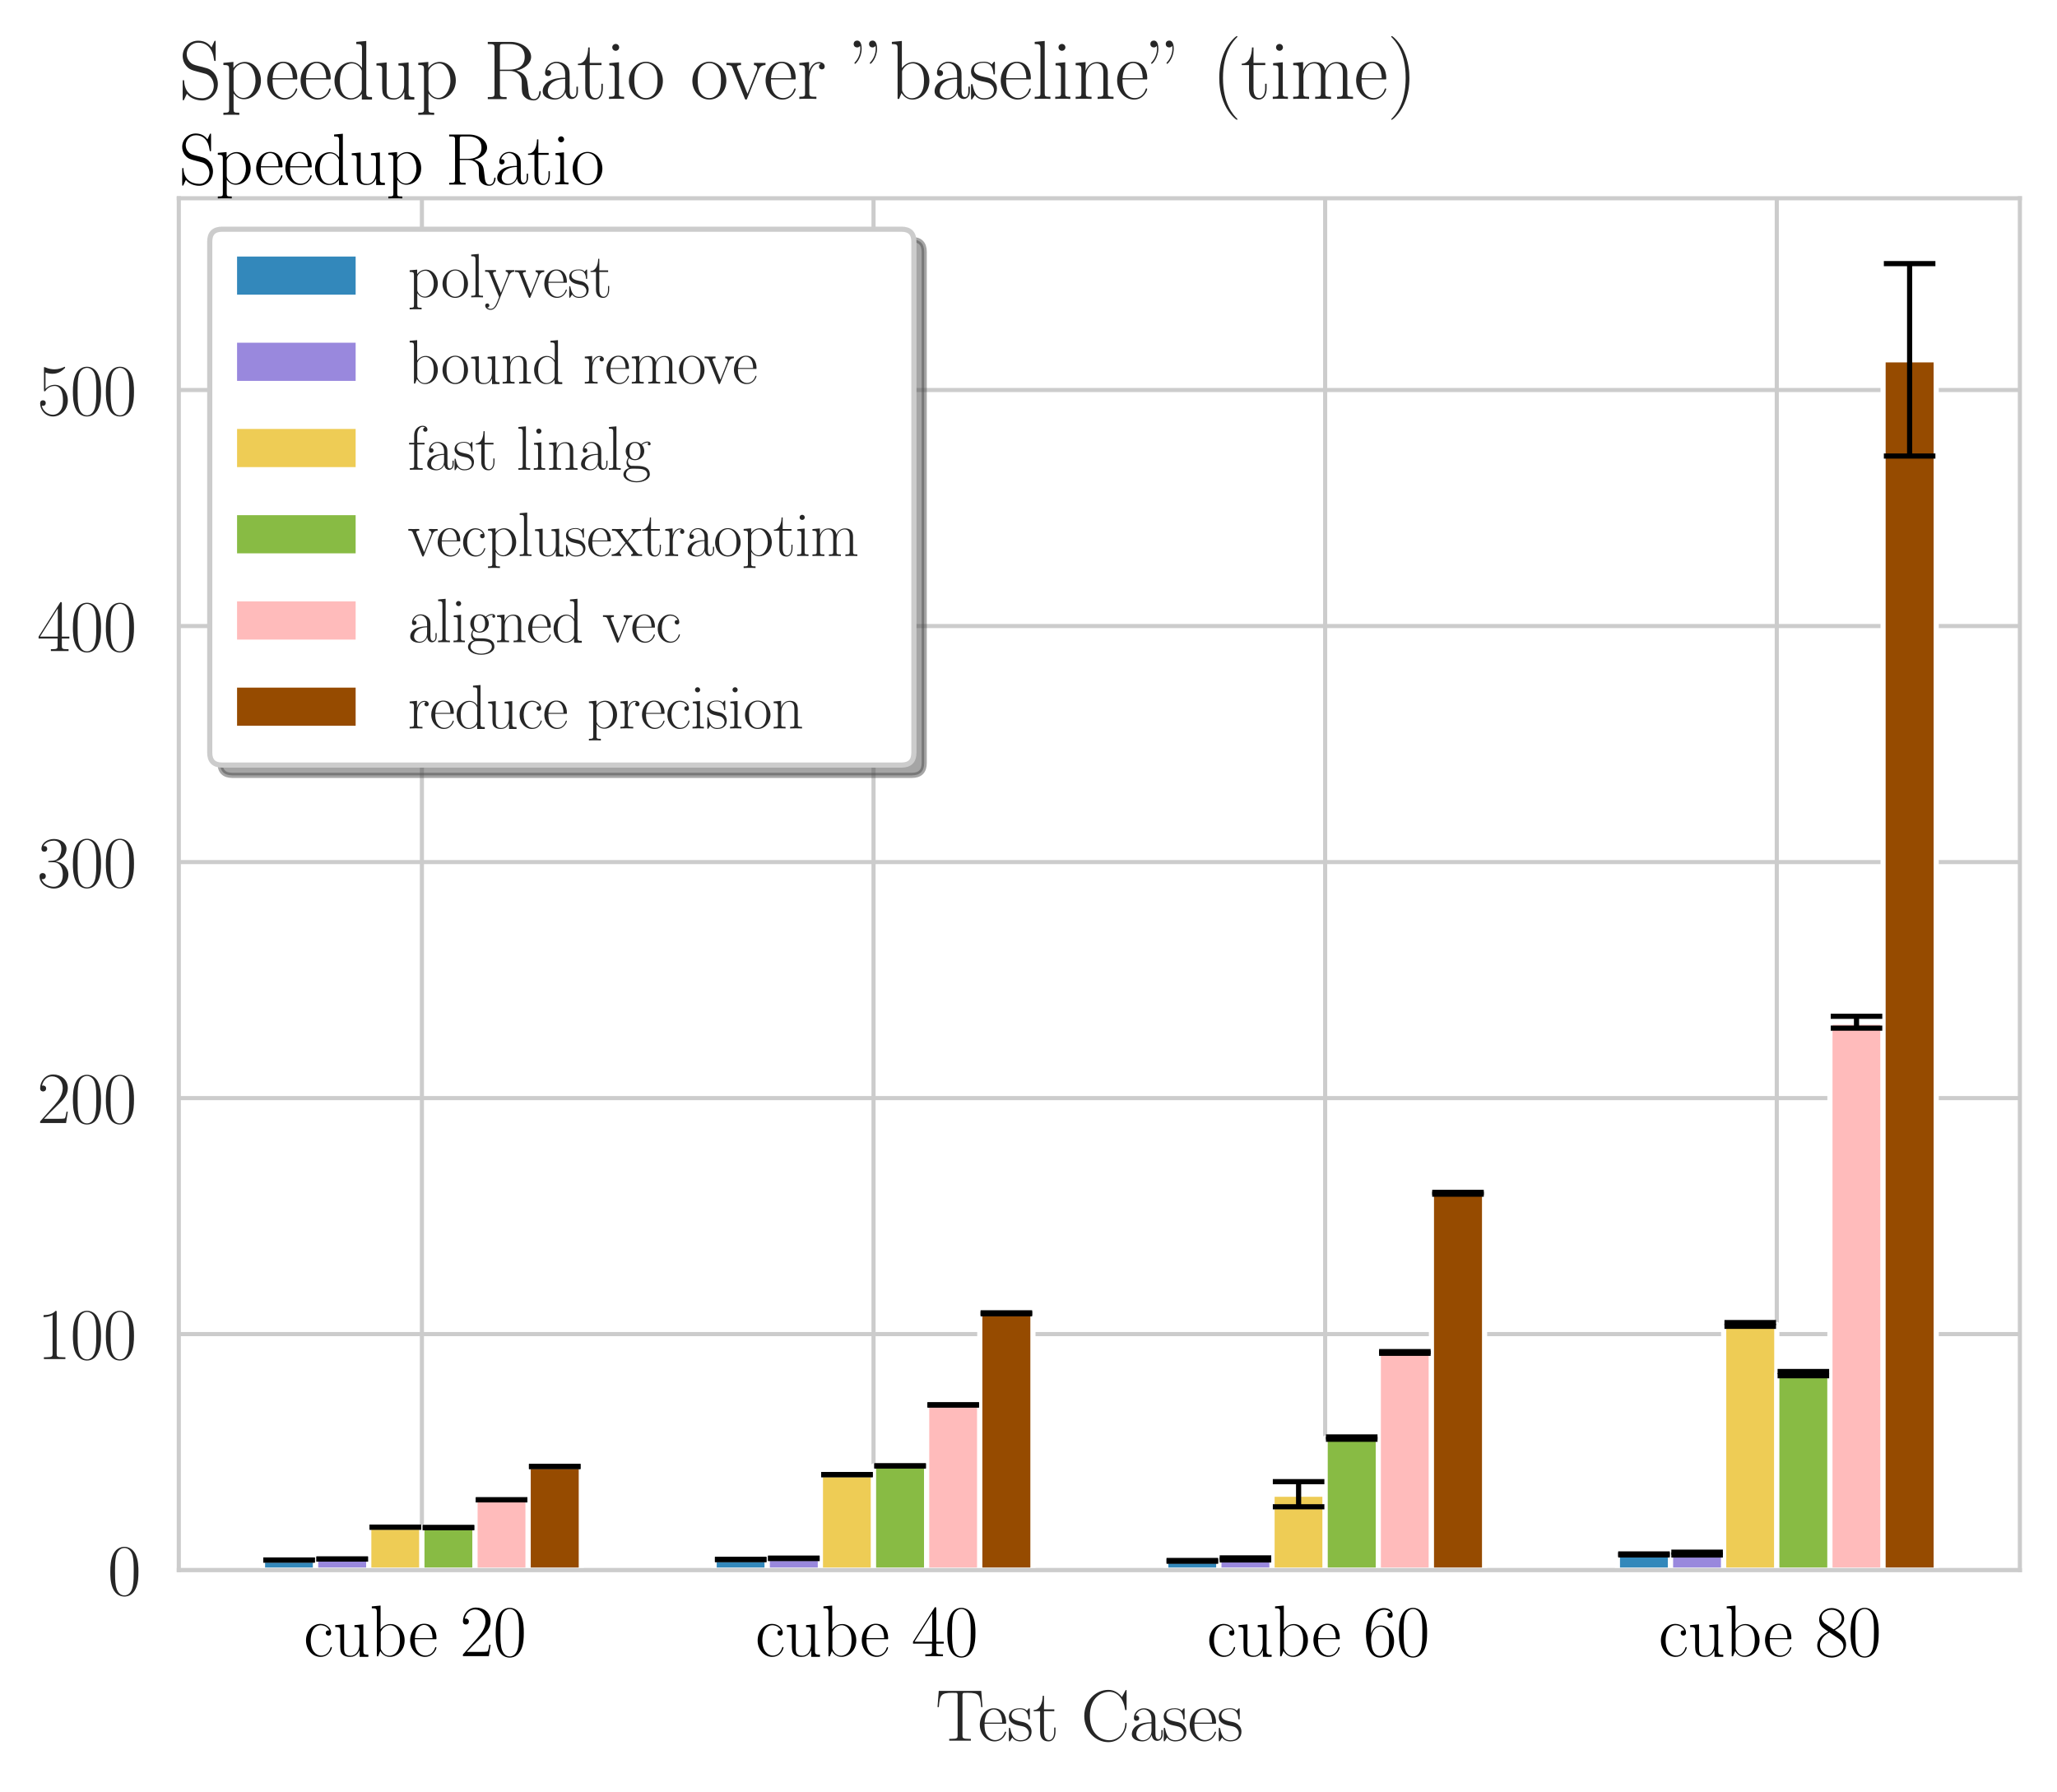 <?xml version="1.0" encoding="utf-8" standalone="no"?>
<!DOCTYPE svg PUBLIC "-//W3C//DTD SVG 1.1//EN"
  "http://www.w3.org/Graphics/SVG/1.1/DTD/svg11.dtd">
<svg xmlns:xlink="http://www.w3.org/1999/xlink" width="399.005pt" height="347.569pt" viewBox="0 0 399.005 347.569" xmlns="http://www.w3.org/2000/svg" version="1.1">
 <defs>
  <style type="text/css">*{stroke-linejoin: round; stroke-linecap: butt}</style>
 </defs>
 <g id="figure_1">
  <g id="patch_1">
   <path d="M 0 347.569 
L 399.005 347.569 
L 399.005 0 
L 0 0 
z
" style="fill: #ffffff"/>
  </g>
  <g id="axes_1">
   <g id="patch_2">
    <path d="M 34.685 304.573 
L 391.805 304.573 
L 391.805 38.461 
L 34.685 38.461 
z
" style="fill: #ffffff"/>
   </g>
   <g id="matplotlib.axis_1">
    <g id="xtick_1">
     <g id="line2d_1">
      <path d="M 81.838 304.573 
L 81.838 38.461 
" clip-path="url(#p379b8b4642)" style="fill: none; stroke: #cccccc; stroke-width: 0.8; stroke-linecap: round"/>
     </g>
     <g id="text_1">
      <!-- $\mathrm{cube\ 20}$ -->
      <g transform="translate(58.886 321.259)scale(0.14 -0.14)">
       <defs>
        <path id="CMR17-63" d="M 2234 2240 
C 2112 2240 1933 2240 1933 2017 
C 1933 1838 2080 1787 2163 1787 
C 2208 1787 2394 1807 2394 2024 
C 2394 2467 1958 2803 1466 2803 
C 787 2803 211 2178 211 1363 
C 211 516 813 -64 1466 -64 
C 2259 -64 2458 677 2458 748 
C 2458 774 2451 793 2406 793 
C 2362 793 2355 787 2330 703 
C 2163 180 1798 51 1523 51 
C 1114 51 621 427 621 1369 
C 621 2338 1094 2688 1472 2688 
C 1722 2688 2093 2573 2234 2240 
z
" transform="scale(0.016)"/>
        <path id="CMR17-75" d="M 1882 2693 
L 1882 2528 
C 2259 2528 2317 2489 2317 2186 
L 2317 1032 
C 2317 500 2029 38 1555 38 
C 1030 38 986 348 986 678 
L 986 2763 
L 211 2693 
L 211 2528 
C 467 2528 640 2528 646 2274 
L 646 1058 
C 646 633 646 361 813 183 
C 896 101 1056 -64 1517 -64 
C 2061 -64 2272 377 2323 506 
L 2330 506 
L 2330 -63 
L 3091 -63 
L 3091 128 
C 2714 128 2656 166 2656 473 
L 2656 2763 
L 1882 2693 
z
" transform="scale(0.016)"/>
        <path id="CMR17-62" d="M 960 4396 
L 198 4326 
L 198 4160 
C 576 4160 634 4122 634 3817 
L 634 -13 
L 749 -13 
L 934 441 
C 1120 141 1395 -64 1766 -64 
C 2406 -64 3053 500 3053 1370 
C 3053 2188 2477 2790 1830 2790 
C 1434 2790 1152 2579 960 2330 
L 960 4396 
z
M 973 2004 
C 973 2118 973 2138 1062 2272 
C 1312 2657 1670 2688 1792 2688 
C 1984 2688 2643 2585 2643 1376 
C 2643 108 1888 38 1734 38 
C 1536 38 1248 114 1043 486 
C 973 608 973 621 973 735 
L 973 2004 
z
" transform="scale(0.016)"/>
        <path id="CMR17-65" d="M 2438 1472 
C 2464 1498 2464 1511 2464 1576 
C 2464 2238 2118 2816 1389 2816 
C 710 2816 173 2169 173 1383 
C 173 551 781 -64 1459 -64 
C 2176 -64 2458 607 2458 740 
C 2458 784 2419 784 2406 784 
C 2362 784 2355 771 2330 696 
C 2189 265 1837 51 1504 51 
C 1229 51 954 203 781 480 
C 582 803 582 1176 582 1472 
L 2438 1472 
z
M 589 1568 
C 634 2505 1126 2714 1382 2714 
C 1818 2714 2112 2297 2118 1568 
L 589 1568 
z
" transform="scale(0.016)"/>
        <path id="CMR17-32" d="M 2669 989 
L 2554 989 
C 2490 536 2438 459 2413 420 
C 2381 369 1920 369 1830 369 
L 602 369 
C 832 619 1280 1072 1824 1597 
C 2214 1967 2669 2402 2669 3035 
C 2669 3790 2067 4224 1395 4224 
C 691 4224 262 3604 262 3030 
C 262 2780 448 2748 525 2748 
C 589 2748 781 2787 781 3010 
C 781 3207 614 3264 525 3264 
C 486 3264 448 3258 422 3245 
C 544 3790 915 4058 1306 4058 
C 1862 4058 2227 3617 2227 3035 
C 2227 2479 1901 2000 1536 1584 
L 262 146 
L 262 0 
L 2515 0 
L 2669 989 
z
" transform="scale(0.016)"/>
        <path id="CMR17-30" d="M 2688 2025 
C 2688 2416 2682 3080 2413 3591 
C 2176 4039 1798 4198 1466 4198 
C 1158 4198 768 4058 525 3597 
C 269 3118 243 2524 243 2025 
C 243 1661 250 1106 448 619 
C 723 -39 1216 -128 1466 -128 
C 1760 -128 2208 -7 2470 600 
C 2662 1042 2688 1559 2688 2025 
z
M 1466 -26 
C 1056 -26 813 325 723 812 
C 653 1188 653 1738 653 2096 
C 653 2588 653 2997 736 3387 
C 858 3929 1216 4096 1466 4096 
C 1728 4096 2067 3923 2189 3400 
C 2272 3036 2278 2607 2278 2096 
C 2278 1680 2278 1169 2202 792 
C 2067 95 1690 -26 1466 -26 
z
" transform="scale(0.016)"/>
       </defs>
       <use xlink:href="#CMR17-63" transform="scale(0.996)"/>
       <use xlink:href="#CMR17-75" transform="translate(40.486 0)scale(0.996)"/>
       <use xlink:href="#CMR17-62" transform="translate(91.381 0)scale(0.996)"/>
       <use xlink:href="#CMR17-65" transform="translate(144.879 0)scale(0.996)"/>
       <use xlink:href="#CMR17-32" transform="translate(216.594 0)scale(0.996)"/>
       <use xlink:href="#CMR17-30" transform="translate(262.284 0)scale(0.996)"/>
      </g>
     </g>
    </g>
    <g id="xtick_2">
     <g id="line2d_2">
      <path d="M 169.443 304.573 
L 169.443 38.461 
" clip-path="url(#p379b8b4642)" style="fill: none; stroke: #cccccc; stroke-width: 0.8; stroke-linecap: round"/>
     </g>
     <g id="text_2">
      <!-- $\mathrm{cube\ 40}$ -->
      <g transform="translate(146.492 321.259)scale(0.14 -0.14)">
       <defs>
        <path id="CMR17-34" d="M 2150 4122 
C 2150 4256 2144 4256 2029 4256 
L 128 1254 
L 128 1088 
L 1779 1088 
L 1779 457 
C 1779 224 1766 160 1318 160 
L 1197 160 
L 1197 0 
C 1402 0 1747 0 1965 0 
C 2182 0 2528 0 2733 0 
L 2733 160 
L 2611 160 
C 2163 160 2150 224 2150 457 
L 2150 1088 
L 2803 1088 
L 2803 1254 
L 2150 1254 
L 2150 4122 
z
M 1798 3703 
L 1798 1254 
L 256 1254 
L 1798 3703 
z
" transform="scale(0.016)"/>
       </defs>
       <use xlink:href="#CMR17-63" transform="scale(0.996)"/>
       <use xlink:href="#CMR17-75" transform="translate(40.486 0)scale(0.996)"/>
       <use xlink:href="#CMR17-62" transform="translate(91.381 0)scale(0.996)"/>
       <use xlink:href="#CMR17-65" transform="translate(144.879 0)scale(0.996)"/>
       <use xlink:href="#CMR17-34" transform="translate(216.594 0)scale(0.996)"/>
       <use xlink:href="#CMR17-30" transform="translate(262.284 0)scale(0.996)"/>
      </g>
     </g>
    </g>
    <g id="xtick_3">
     <g id="line2d_3">
      <path d="M 257.048 304.573 
L 257.048 38.461 
" clip-path="url(#p379b8b4642)" style="fill: none; stroke: #cccccc; stroke-width: 0.8; stroke-linecap: round"/>
     </g>
     <g id="text_3">
      <!-- $\mathrm{cube\ 60}$ -->
      <g transform="translate(234.097 321.259)scale(0.14 -0.14)">
       <defs>
        <path id="CMR17-36" d="M 678 2176 
C 678 3690 1395 4032 1811 4032 
C 1946 4032 2272 4009 2400 3776 
C 2298 3776 2106 3776 2106 3553 
C 2106 3381 2246 3323 2336 3323 
C 2394 3323 2566 3348 2566 3560 
C 2566 3954 2246 4179 1805 4179 
C 1043 4179 243 3390 243 1984 
C 243 253 966 -128 1478 -128 
C 2099 -128 2688 427 2688 1283 
C 2688 2081 2170 2662 1517 2662 
C 1126 2662 838 2407 678 1960 
L 678 2176 
z
M 1478 25 
C 691 25 691 1200 691 1436 
C 691 1896 909 2560 1504 2560 
C 1613 2560 1926 2560 2138 2120 
C 2253 1870 2253 1609 2253 1289 
C 2253 944 2253 690 2118 434 
C 1978 171 1773 25 1478 25 
z
" transform="scale(0.016)"/>
       </defs>
       <use xlink:href="#CMR17-63" transform="scale(0.996)"/>
       <use xlink:href="#CMR17-75" transform="translate(40.486 0)scale(0.996)"/>
       <use xlink:href="#CMR17-62" transform="translate(91.381 0)scale(0.996)"/>
       <use xlink:href="#CMR17-65" transform="translate(144.879 0)scale(0.996)"/>
       <use xlink:href="#CMR17-36" transform="translate(216.594 0)scale(0.996)"/>
       <use xlink:href="#CMR17-30" transform="translate(262.284 0)scale(0.996)"/>
      </g>
     </g>
    </g>
    <g id="xtick_4">
     <g id="line2d_4">
      <path d="M 344.653 304.573 
L 344.653 38.461 
" clip-path="url(#p379b8b4642)" style="fill: none; stroke: #cccccc; stroke-width: 0.8; stroke-linecap: round"/>
     </g>
     <g id="text_4">
      <!-- $\mathrm{cube\ 80}$ -->
      <g transform="translate(321.702 321.259)scale(0.14 -0.14)">
       <defs>
        <path id="CMR17-38" d="M 1741 2264 
C 2144 2467 2554 2773 2554 3263 
C 2554 3841 1990 4179 1472 4179 
C 890 4179 378 3759 378 3180 
C 378 3021 416 2747 666 2505 
C 730 2442 998 2251 1171 2130 
C 883 1983 211 1634 211 934 
C 211 279 838 -128 1459 -128 
C 2144 -128 2720 362 2720 1010 
C 2720 1590 2330 1857 2074 2029 
L 1741 2264 
z
M 902 2822 
C 851 2854 595 3051 595 3351 
C 595 3739 998 4032 1459 4032 
C 1965 4032 2336 3676 2336 3262 
C 2336 2669 1670 2331 1638 2331 
C 1632 2331 1626 2331 1574 2370 
L 902 2822 
z
M 2080 1519 
C 2176 1449 2483 1240 2483 851 
C 2483 381 2010 25 1472 25 
C 890 25 448 438 448 940 
C 448 1443 838 1862 1280 2060 
L 2080 1519 
z
" transform="scale(0.016)"/>
       </defs>
       <use xlink:href="#CMR17-63" transform="scale(0.996)"/>
       <use xlink:href="#CMR17-75" transform="translate(40.486 0)scale(0.996)"/>
       <use xlink:href="#CMR17-62" transform="translate(91.381 0)scale(0.996)"/>
       <use xlink:href="#CMR17-65" transform="translate(144.879 0)scale(0.996)"/>
       <use xlink:href="#CMR17-38" transform="translate(216.594 0)scale(0.996)"/>
       <use xlink:href="#CMR17-30" transform="translate(262.284 0)scale(0.996)"/>
      </g>
     </g>
    </g>
    <g id="text_5">
     <!-- $\mathrm{Test\ Cases}$ -->
     <g style="fill: #262626" transform="translate(181.455 337.657)scale(0.14 -0.14)">
      <defs>
       <path id="CMR17-54" d="M 3981 4326 
L 288 4326 
L 179 2918 
L 294 2918 
C 378 3976 467 4160 1453 4160 
C 1568 4160 1754 4160 1805 4154 
C 1926 4135 1926 4058 1926 3912 
L 1926 459 
C 1926 230 1907 160 1376 160 
L 1197 160 
L 1197 0 
C 1504 0 1824 0 2138 0 
C 2451 0 2771 0 3078 0 
L 3078 160 
L 2899 160 
C 2368 160 2349 230 2349 459 
L 2349 3912 
C 2349 4052 2349 4129 2464 4154 
C 2515 4160 2701 4160 2816 4160 
C 3795 4160 3891 3976 3974 2918 
L 4090 2918 
L 3981 4326 
z
" transform="scale(0.016)"/>
       <path id="CMR17-73" d="M 1978 2697 
C 1978 2813 1971 2819 1933 2819 
C 1907 2819 1901 2813 1824 2717 
C 1805 2691 1747 2626 1728 2601 
C 1523 2819 1235 2819 1126 2819 
C 416 2819 160 2447 160 2076 
C 160 1498 813 1365 998 1325 
C 1402 1243 1542 1217 1677 1101 
C 1760 1025 1901 884 1901 654 
C 1901 384 1747 38 1158 38 
C 602 38 403 460 288 1021 
C 269 1110 269 1117 218 1117 
C 166 1117 160 1110 160 983 
L 160 63 
C 160 -51 166 -58 205 -58 
C 237 -58 243 -51 275 0 
C 314 57 410 211 448 276 
C 576 103 800 -64 1158 -64 
C 1792 -64 2131 283 2131 784 
C 2131 1112 1958 1285 1875 1362 
C 1683 1561 1459 1606 1190 1657 
C 838 1735 390 1825 390 2217 
C 390 2383 480 2737 1126 2737 
C 1811 2737 1850 2094 1862 1888 
C 1869 1856 1901 1849 1920 1849 
C 1978 1849 1978 1869 1978 1978 
L 1978 2697 
z
" transform="scale(0.016)"/>
       <path id="CMR17-74" d="M 966 2560 
L 1862 2560 
L 1862 2725 
L 966 2725 
L 966 3904 
L 851 3904 
C 838 3245 614 2668 70 2668 
L 70 2560 
L 627 2560 
L 627 771 
C 627 650 627 -64 1370 -64 
C 1747 -64 1965 306 1965 777 
L 1965 1140 
L 1850 1140 
L 1850 783 
C 1850 344 1677 51 1408 51 
C 1222 51 966 178 966 758 
L 966 2560 
z
" transform="scale(0.016)"/>
       <path id="CMR17-43" d="M 3974 4289 
C 3974 4403 3968 4410 3930 4410 
C 3904 4410 3898 4403 3853 4327 
L 3571 3792 
C 3258 4187 2874 4416 2381 4416 
C 1286 4416 294 3456 294 2148 
C 294 826 1286 -128 2387 -128 
C 3366 -128 3974 730 3974 1461 
C 3974 1524 3974 1550 3917 1550 
C 3866 1550 3866 1531 3859 1474 
C 3808 585 3168 38 2477 38 
C 1824 38 781 495 781 2147 
C 781 3805 1843 4250 2464 4250 
C 3187 4250 3712 3628 3834 2745 
C 3846 2668 3846 2655 3904 2655 
C 3974 2655 3974 2668 3974 2783 
L 3974 4289 
z
" transform="scale(0.016)"/>
       <path id="CMR17-61" d="M 2304 1653 
C 2304 2072 2304 2294 2035 2543 
C 1798 2752 1523 2816 1306 2816 
C 800 2816 435 2407 435 1971 
C 435 1728 627 1728 666 1728 
C 749 1728 896 1778 896 1954 
C 896 2112 774 2181 666 2181 
C 640 2181 608 2174 589 2168 
C 723 2592 1069 2714 1293 2714 
C 1613 2714 1965 2429 1965 1885 
L 1965 1600 
C 1587 1600 1133 1549 774 1357 
C 371 1133 256 813 256 570 
C 256 77 832 -64 1171 -64 
C 1523 -64 1850 139 1990 511 
C 2003 233 2182 -18 2464 -18 
C 2598 -18 2938 70 2938 567 
L 2938 920 
L 2822 920 
L 2822 562 
C 2822 178 2650 128 2566 128 
C 2304 128 2304 458 2304 738 
L 2304 1653 
z
M 1965 870 
C 1965 317 1568 38 1216 38 
C 896 38 646 275 646 570 
C 646 761 730 1100 1101 1305 
C 1408 1478 1760 1504 1965 1504 
L 1965 870 
z
" transform="scale(0.016)"/>
      </defs>
      <use xlink:href="#CMR17-54" transform="scale(0.996)"/>
      <use xlink:href="#CMR17-65" transform="translate(58.703 0)scale(0.996)"/>
      <use xlink:href="#CMR17-73" transform="translate(99.188 0)scale(0.996)"/>
      <use xlink:href="#CMR17-74" transform="translate(134.99 0)scale(0.996)"/>
      <use xlink:href="#CMR17-43" transform="translate(201.5 0)scale(0.996)"/>
      <use xlink:href="#CMR17-61" transform="translate(268.009 0)scale(0.996)"/>
      <use xlink:href="#CMR17-73" transform="translate(313.7 0)scale(0.996)"/>
      <use xlink:href="#CMR17-65" transform="translate(349.501 0)scale(0.996)"/>
      <use xlink:href="#CMR17-73" transform="translate(389.987 0)scale(0.996)"/>
     </g>
    </g>
   </g>
   <g id="matplotlib.axis_2">
    <g id="ytick_1">
     <g id="line2d_5">
      <path d="M 34.685 304.573 
L 391.805 304.573 
" clip-path="url(#p379b8b4642)" style="fill: none; stroke: #cccccc; stroke-width: 0.8; stroke-linecap: round"/>
     </g>
     <g id="text_6">
      <!-- $\mathdefault{0}$ -->
      <g style="fill: #262626" transform="translate(20.857 309.416)scale(0.14 -0.14)">
       <use xlink:href="#CMR17-30" transform="scale(0.996)"/>
      </g>
     </g>
    </g>
    <g id="ytick_2">
     <g id="line2d_6">
      <path d="M 34.685 258.79 
L 391.805 258.79 
" clip-path="url(#p379b8b4642)" style="fill: none; stroke: #cccccc; stroke-width: 0.8; stroke-linecap: round"/>
     </g>
     <g id="text_7">
      <!-- $\mathdefault{100}$ -->
      <g style="fill: #262626" transform="translate(7.2 263.633)scale(0.14 -0.14)">
       <defs>
        <path id="CMR17-31" d="M 1702 4058 
C 1702 4192 1696 4192 1606 4192 
C 1357 3916 979 3827 621 3827 
C 602 3827 570 3827 563 3808 
C 557 3795 557 3782 557 3648 
C 755 3648 1088 3686 1344 3839 
L 1344 461 
C 1344 236 1331 160 781 160 
L 589 160 
L 589 0 
C 896 0 1216 0 1523 0 
C 1830 0 2150 0 2458 0 
L 2458 160 
L 2266 160 
C 1715 160 1702 230 1702 458 
L 1702 4058 
z
" transform="scale(0.016)"/>
       </defs>
       <use xlink:href="#CMR17-31" transform="scale(0.996)"/>
       <use xlink:href="#CMR17-30" transform="translate(45.69 0)scale(0.996)"/>
       <use xlink:href="#CMR17-30" transform="translate(91.381 0)scale(0.996)"/>
      </g>
     </g>
    </g>
    <g id="ytick_3">
     <g id="line2d_7">
      <path d="M 34.685 213.008 
L 391.805 213.008 
" clip-path="url(#p379b8b4642)" style="fill: none; stroke: #cccccc; stroke-width: 0.8; stroke-linecap: round"/>
     </g>
     <g id="text_8">
      <!-- $\mathdefault{200}$ -->
      <g style="fill: #262626" transform="translate(7.2 217.851)scale(0.14 -0.14)">
       <use xlink:href="#CMR17-32" transform="scale(0.996)"/>
       <use xlink:href="#CMR17-30" transform="translate(45.69 0)scale(0.996)"/>
       <use xlink:href="#CMR17-30" transform="translate(91.381 0)scale(0.996)"/>
      </g>
     </g>
    </g>
    <g id="ytick_4">
     <g id="line2d_8">
      <path d="M 34.685 167.226 
L 391.805 167.226 
" clip-path="url(#p379b8b4642)" style="fill: none; stroke: #cccccc; stroke-width: 0.8; stroke-linecap: round"/>
     </g>
     <g id="text_9">
      <!-- $\mathdefault{300}$ -->
      <g style="fill: #262626" transform="translate(7.2 172.069)scale(0.14 -0.14)">
       <defs>
        <path id="CMR17-33" d="M 1414 2157 
C 1984 2157 2234 1662 2234 1090 
C 2234 320 1824 25 1453 25 
C 1114 25 563 194 390 693 
C 422 680 454 680 486 680 
C 640 680 755 782 755 948 
C 755 1133 614 1216 486 1216 
C 378 1216 211 1165 211 926 
C 211 335 787 -128 1466 -128 
C 2176 -128 2720 430 2720 1085 
C 2720 1707 2208 2157 1600 2227 
C 2086 2328 2554 2756 2554 3329 
C 2554 3820 2048 4179 1472 4179 
C 890 4179 378 3829 378 3329 
C 378 3110 544 3072 627 3072 
C 762 3072 877 3155 877 3321 
C 877 3486 762 3569 627 3569 
C 602 3569 570 3569 544 3557 
C 730 3959 1235 4032 1459 4032 
C 1683 4032 2106 3925 2106 3320 
C 2106 3143 2080 2828 1862 2550 
C 1670 2304 1453 2304 1242 2284 
C 1210 2284 1062 2269 1037 2269 
C 992 2263 966 2257 966 2208 
C 966 2163 973 2157 1101 2157 
L 1414 2157 
z
" transform="scale(0.016)"/>
       </defs>
       <use xlink:href="#CMR17-33" transform="scale(0.996)"/>
       <use xlink:href="#CMR17-30" transform="translate(45.69 0)scale(0.996)"/>
       <use xlink:href="#CMR17-30" transform="translate(91.381 0)scale(0.996)"/>
      </g>
     </g>
    </g>
    <g id="ytick_5">
     <g id="line2d_9">
      <path d="M 34.685 121.443 
L 391.805 121.443 
" clip-path="url(#p379b8b4642)" style="fill: none; stroke: #cccccc; stroke-width: 0.8; stroke-linecap: round"/>
     </g>
     <g id="text_10">
      <!-- $\mathdefault{400}$ -->
      <g style="fill: #262626" transform="translate(7.2 126.286)scale(0.14 -0.14)">
       <use xlink:href="#CMR17-34" transform="scale(0.996)"/>
       <use xlink:href="#CMR17-30" transform="translate(45.69 0)scale(0.996)"/>
       <use xlink:href="#CMR17-30" transform="translate(91.381 0)scale(0.996)"/>
      </g>
     </g>
    </g>
    <g id="ytick_6">
     <g id="line2d_10">
      <path d="M 34.685 75.661 
L 391.805 75.661 
" clip-path="url(#p379b8b4642)" style="fill: none; stroke: #cccccc; stroke-width: 0.8; stroke-linecap: round"/>
     </g>
     <g id="text_11">
      <!-- $\mathdefault{500}$ -->
      <g style="fill: #262626" transform="translate(7.2 80.504)scale(0.14 -0.14)">
       <defs>
        <path id="CMR17-35" d="M 730 3692 
C 794 3666 1056 3584 1325 3584 
C 1920 3584 2246 3911 2432 4100 
C 2432 4157 2432 4192 2394 4192 
C 2387 4192 2374 4192 2323 4163 
C 2099 4058 1837 3973 1517 3973 
C 1325 3973 1037 3999 723 4139 
C 653 4171 640 4171 634 4171 
C 602 4171 595 4164 595 4037 
L 595 2203 
C 595 2089 595 2057 659 2057 
C 691 2057 704 2070 736 2114 
C 941 2401 1222 2522 1542 2522 
C 1766 2522 2246 2382 2246 1289 
C 2246 1085 2246 715 2054 421 
C 1894 159 1645 25 1370 25 
C 947 25 518 320 403 814 
C 429 807 480 795 506 795 
C 589 795 749 840 749 1038 
C 749 1210 627 1280 506 1280 
C 358 1280 262 1190 262 1011 
C 262 454 704 -128 1382 -128 
C 2042 -128 2669 440 2669 1264 
C 2669 2030 2170 2624 1549 2624 
C 1222 2624 947 2503 730 2274 
L 730 3692 
z
" transform="scale(0.016)"/>
       </defs>
       <use xlink:href="#CMR17-35" transform="scale(0.996)"/>
       <use xlink:href="#CMR17-30" transform="translate(45.69 0)scale(0.996)"/>
       <use xlink:href="#CMR17-30" transform="translate(91.381 0)scale(0.996)"/>
      </g>
     </g>
    </g>
   </g>
   <g id="patch_3">
    <path d="M 50.918 304.573 
L 61.225 304.573 
L 61.225 302.616 
L 50.918 302.616 
z
" clip-path="url(#p379b8b4642)" style="fill: #3388bb; stroke: #ffffff; stroke-linejoin: miter"/>
   </g>
   <g id="patch_4">
    <path d="M 138.523 304.573 
L 148.83 304.573 
L 148.83 302.503 
L 138.523 302.503 
z
" clip-path="url(#p379b8b4642)" style="fill: #3388bb; stroke: #ffffff; stroke-linejoin: miter"/>
   </g>
   <g id="patch_5">
    <path d="M 226.129 304.573 
L 236.435 304.573 
L 236.435 302.779 
L 226.129 302.779 
z
" clip-path="url(#p379b8b4642)" style="fill: #3388bb; stroke: #ffffff; stroke-linejoin: miter"/>
   </g>
   <g id="patch_6">
    <path d="M 313.734 304.573 
L 324.04 304.573 
L 324.04 301.53 
L 313.734 301.53 
z
" clip-path="url(#p379b8b4642)" style="fill: #3388bb; stroke: #ffffff; stroke-linejoin: miter"/>
   </g>
   <g id="patch_7">
    <path d="M 61.225 304.573 
L 71.531 304.573 
L 71.531 302.423 
L 61.225 302.423 
z
" clip-path="url(#p379b8b4642)" style="fill: #9988dd; stroke: #ffffff; stroke-linejoin: miter"/>
   </g>
   <g id="patch_8">
    <path d="M 148.83 304.573 
L 159.136 304.573 
L 159.136 302.284 
L 148.83 302.284 
z
" clip-path="url(#p379b8b4642)" style="fill: #9988dd; stroke: #ffffff; stroke-linejoin: miter"/>
   </g>
   <g id="patch_9">
    <path d="M 236.435 304.573 
L 246.742 304.573 
L 246.742 302.395 
L 236.435 302.395 
z
" clip-path="url(#p379b8b4642)" style="fill: #9988dd; stroke: #ffffff; stroke-linejoin: miter"/>
   </g>
   <g id="patch_10">
    <path d="M 324.04 304.573 
L 334.347 304.573 
L 334.347 301.366 
L 324.04 301.366 
z
" clip-path="url(#p379b8b4642)" style="fill: #9988dd; stroke: #ffffff; stroke-linejoin: miter"/>
   </g>
   <g id="patch_11">
    <path d="M 71.531 304.573 
L 81.838 304.573 
L 81.838 296.236 
L 71.531 296.236 
z
" clip-path="url(#p379b8b4642)" style="fill: #eecc55; stroke: #ffffff; stroke-linejoin: miter"/>
   </g>
   <g id="patch_12">
    <path d="M 159.136 304.573 
L 169.443 304.573 
L 169.443 286.042 
L 159.136 286.042 
z
" clip-path="url(#p379b8b4642)" style="fill: #eecc55; stroke: #ffffff; stroke-linejoin: miter"/>
   </g>
   <g id="patch_13">
    <path d="M 246.742 304.573 
L 257.048 304.573 
L 257.048 289.845 
L 246.742 289.845 
z
" clip-path="url(#p379b8b4642)" style="fill: #eecc55; stroke: #ffffff; stroke-linejoin: miter"/>
   </g>
   <g id="patch_14">
    <path d="M 334.347 304.573 
L 344.653 304.573 
L 344.653 256.919 
L 334.347 256.919 
z
" clip-path="url(#p379b8b4642)" style="fill: #eecc55; stroke: #ffffff; stroke-linejoin: miter"/>
   </g>
   <g id="patch_15">
    <path d="M 81.838 304.573 
L 92.144 304.573 
L 92.144 296.322 
L 81.838 296.322 
z
" clip-path="url(#p379b8b4642)" style="fill: #88bb44; stroke: #ffffff; stroke-linejoin: miter"/>
   </g>
   <g id="patch_16">
    <path d="M 169.443 304.573 
L 179.749 304.573 
L 179.749 284.357 
L 169.443 284.357 
z
" clip-path="url(#p379b8b4642)" style="fill: #88bb44; stroke: #ffffff; stroke-linejoin: miter"/>
   </g>
   <g id="patch_17">
    <path d="M 257.048 304.573 
L 267.355 304.573 
L 267.355 278.961 
L 257.048 278.961 
z
" clip-path="url(#p379b8b4642)" style="fill: #88bb44; stroke: #ffffff; stroke-linejoin: miter"/>
   </g>
   <g id="patch_18">
    <path d="M 344.653 304.573 
L 354.96 304.573 
L 354.96 266.454 
L 344.653 266.454 
z
" clip-path="url(#p379b8b4642)" style="fill: #88bb44; stroke: #ffffff; stroke-linejoin: miter"/>
   </g>
   <g id="patch_19">
    <path d="M 92.144 304.573 
L 102.451 304.573 
L 102.451 290.938 
L 92.144 290.938 
z
" clip-path="url(#p379b8b4642)" style="fill: #ffbbbb; stroke: #ffffff; stroke-linejoin: miter"/>
   </g>
   <g id="patch_20">
    <path d="M 179.749 304.573 
L 190.056 304.573 
L 190.056 272.528 
L 179.749 272.528 
z
" clip-path="url(#p379b8b4642)" style="fill: #ffbbbb; stroke: #ffffff; stroke-linejoin: miter"/>
   </g>
   <g id="patch_21">
    <path d="M 267.355 304.573 
L 277.661 304.573 
L 277.661 262.349 
L 267.355 262.349 
z
" clip-path="url(#p379b8b4642)" style="fill: #ffbbbb; stroke: #ffffff; stroke-linejoin: miter"/>
   </g>
   <g id="patch_22">
    <path d="M 354.96 304.573 
L 365.266 304.573 
L 365.266 198.29 
L 354.96 198.29 
z
" clip-path="url(#p379b8b4642)" style="fill: #ffbbbb; stroke: #ffffff; stroke-linejoin: miter"/>
   </g>
   <g id="patch_23">
    <path d="M 102.451 304.573 
L 112.757 304.573 
L 112.757 284.464 
L 102.451 284.464 
z
" clip-path="url(#p379b8b4642)" style="fill: #964b00; stroke: #ffffff; stroke-linejoin: miter"/>
   </g>
   <g id="patch_24">
    <path d="M 190.056 304.573 
L 200.362 304.573 
L 200.362 254.759 
L 190.056 254.759 
z
" clip-path="url(#p379b8b4642)" style="fill: #964b00; stroke: #ffffff; stroke-linejoin: miter"/>
   </g>
   <g id="patch_25">
    <path d="M 277.661 304.573 
L 287.968 304.573 
L 287.968 231.469 
L 277.661 231.469 
z
" clip-path="url(#p379b8b4642)" style="fill: #964b00; stroke: #ffffff; stroke-linejoin: miter"/>
   </g>
   <g id="patch_26">
    <path d="M 365.266 304.573 
L 375.573 304.573 
L 375.573 69.797 
L 365.266 69.797 
z
" clip-path="url(#p379b8b4642)" style="fill: #964b00; stroke: #ffffff; stroke-linejoin: miter"/>
   </g>
   <g id="LineCollection_1">
    <path d="M 56.071 302.619 
L 56.071 302.613 
" clip-path="url(#p379b8b4642)" style="fill: none; stroke: #000000"/>
    <path d="M 143.677 302.53 
L 143.677 302.476 
" clip-path="url(#p379b8b4642)" style="fill: none; stroke: #000000"/>
    <path d="M 231.282 302.853 
L 231.282 302.705 
" clip-path="url(#p379b8b4642)" style="fill: none; stroke: #000000"/>
    <path d="M 318.887 301.626 
L 318.887 301.435 
" clip-path="url(#p379b8b4642)" style="fill: none; stroke: #000000"/>
   </g>
   <g id="line2d_11">
    <defs>
     <path id="m907dc0cffc" d="M 5 0 
L -5 -0 
" style="stroke: #000000"/>
    </defs>
    <g clip-path="url(#p379b8b4642)">
     <use xlink:href="#m907dc0cffc" x="56.071" y="302.619" style="stroke: #000000"/>
     <use xlink:href="#m907dc0cffc" x="143.677" y="302.53" style="stroke: #000000"/>
     <use xlink:href="#m907dc0cffc" x="231.282" y="302.853" style="stroke: #000000"/>
     <use xlink:href="#m907dc0cffc" x="318.887" y="301.626" style="stroke: #000000"/>
    </g>
   </g>
   <g id="line2d_12">
    <g clip-path="url(#p379b8b4642)">
     <use xlink:href="#m907dc0cffc" x="56.071" y="302.613" style="stroke: #000000"/>
     <use xlink:href="#m907dc0cffc" x="143.677" y="302.476" style="stroke: #000000"/>
     <use xlink:href="#m907dc0cffc" x="231.282" y="302.705" style="stroke: #000000"/>
     <use xlink:href="#m907dc0cffc" x="318.887" y="301.435" style="stroke: #000000"/>
    </g>
   </g>
   <g id="LineCollection_2">
    <path d="M 66.378 302.426 
L 66.378 302.42 
" clip-path="url(#p379b8b4642)" style="fill: none; stroke: #000000"/>
    <path d="M 153.983 302.327 
L 153.983 302.24 
" clip-path="url(#p379b8b4642)" style="fill: none; stroke: #000000"/>
    <path d="M 241.588 302.592 
L 241.588 302.198 
" clip-path="url(#p379b8b4642)" style="fill: none; stroke: #000000"/>
    <path d="M 329.194 301.636 
L 329.194 301.095 
" clip-path="url(#p379b8b4642)" style="fill: none; stroke: #000000"/>
   </g>
   <g id="line2d_13">
    <g clip-path="url(#p379b8b4642)">
     <use xlink:href="#m907dc0cffc" x="66.378" y="302.426" style="stroke: #000000"/>
     <use xlink:href="#m907dc0cffc" x="153.983" y="302.327" style="stroke: #000000"/>
     <use xlink:href="#m907dc0cffc" x="241.588" y="302.592" style="stroke: #000000"/>
     <use xlink:href="#m907dc0cffc" x="329.194" y="301.636" style="stroke: #000000"/>
    </g>
   </g>
   <g id="line2d_14">
    <g clip-path="url(#p379b8b4642)">
     <use xlink:href="#m907dc0cffc" x="66.378" y="302.42" style="stroke: #000000"/>
     <use xlink:href="#m907dc0cffc" x="153.983" y="302.24" style="stroke: #000000"/>
     <use xlink:href="#m907dc0cffc" x="241.588" y="302.198" style="stroke: #000000"/>
     <use xlink:href="#m907dc0cffc" x="329.194" y="301.095" style="stroke: #000000"/>
    </g>
   </g>
   <g id="LineCollection_3">
    <path d="M 76.684 296.24 
L 76.684 296.232 
" clip-path="url(#p379b8b4642)" style="fill: none; stroke: #000000"/>
    <path d="M 164.29 286.05 
L 164.29 286.034 
" clip-path="url(#p379b8b4642)" style="fill: none; stroke: #000000"/>
    <path d="M 251.895 292.28 
L 251.895 287.411 
" clip-path="url(#p379b8b4642)" style="fill: none; stroke: #000000"/>
    <path d="M 339.5 257.281 
L 339.5 256.558 
" clip-path="url(#p379b8b4642)" style="fill: none; stroke: #000000"/>
   </g>
   <g id="line2d_15">
    <g clip-path="url(#p379b8b4642)">
     <use xlink:href="#m907dc0cffc" x="76.684" y="296.24" style="stroke: #000000"/>
     <use xlink:href="#m907dc0cffc" x="164.29" y="286.05" style="stroke: #000000"/>
     <use xlink:href="#m907dc0cffc" x="251.895" y="292.28" style="stroke: #000000"/>
     <use xlink:href="#m907dc0cffc" x="339.5" y="257.281" style="stroke: #000000"/>
    </g>
   </g>
   <g id="line2d_16">
    <g clip-path="url(#p379b8b4642)">
     <use xlink:href="#m907dc0cffc" x="76.684" y="296.232" style="stroke: #000000"/>
     <use xlink:href="#m907dc0cffc" x="164.29" y="286.034" style="stroke: #000000"/>
     <use xlink:href="#m907dc0cffc" x="251.895" y="287.411" style="stroke: #000000"/>
     <use xlink:href="#m907dc0cffc" x="339.5" y="256.558" style="stroke: #000000"/>
    </g>
   </g>
   <g id="LineCollection_4">
    <path d="M 86.991 296.325 
L 86.991 296.319 
" clip-path="url(#p379b8b4642)" style="fill: none; stroke: #000000"/>
    <path d="M 174.596 284.369 
L 174.596 284.345 
" clip-path="url(#p379b8b4642)" style="fill: none; stroke: #000000"/>
    <path d="M 262.201 279.183 
L 262.201 278.739 
" clip-path="url(#p379b8b4642)" style="fill: none; stroke: #000000"/>
    <path d="M 349.807 266.862 
L 349.807 266.046 
" clip-path="url(#p379b8b4642)" style="fill: none; stroke: #000000"/>
   </g>
   <g id="line2d_17">
    <g clip-path="url(#p379b8b4642)">
     <use xlink:href="#m907dc0cffc" x="86.991" y="296.325" style="stroke: #000000"/>
     <use xlink:href="#m907dc0cffc" x="174.596" y="284.369" style="stroke: #000000"/>
     <use xlink:href="#m907dc0cffc" x="262.201" y="279.183" style="stroke: #000000"/>
     <use xlink:href="#m907dc0cffc" x="349.807" y="266.862" style="stroke: #000000"/>
    </g>
   </g>
   <g id="line2d_18">
    <g clip-path="url(#p379b8b4642)">
     <use xlink:href="#m907dc0cffc" x="86.991" y="296.319" style="stroke: #000000"/>
     <use xlink:href="#m907dc0cffc" x="174.596" y="284.345" style="stroke: #000000"/>
     <use xlink:href="#m907dc0cffc" x="262.201" y="278.739" style="stroke: #000000"/>
     <use xlink:href="#m907dc0cffc" x="349.807" y="266.046" style="stroke: #000000"/>
    </g>
   </g>
   <g id="LineCollection_5">
    <path d="M 97.297 290.947 
L 97.297 290.929 
" clip-path="url(#p379b8b4642)" style="fill: none; stroke: #000000"/>
    <path d="M 184.903 272.563 
L 184.903 272.493 
" clip-path="url(#p379b8b4642)" style="fill: none; stroke: #000000"/>
    <path d="M 272.508 262.514 
L 272.508 262.184 
" clip-path="url(#p379b8b4642)" style="fill: none; stroke: #000000"/>
    <path d="M 360.113 199.438 
L 360.113 197.142 
" clip-path="url(#p379b8b4642)" style="fill: none; stroke: #000000"/>
   </g>
   <g id="line2d_19">
    <g clip-path="url(#p379b8b4642)">
     <use xlink:href="#m907dc0cffc" x="97.297" y="290.947" style="stroke: #000000"/>
     <use xlink:href="#m907dc0cffc" x="184.903" y="272.563" style="stroke: #000000"/>
     <use xlink:href="#m907dc0cffc" x="272.508" y="262.514" style="stroke: #000000"/>
     <use xlink:href="#m907dc0cffc" x="360.113" y="199.438" style="stroke: #000000"/>
    </g>
   </g>
   <g id="line2d_20">
    <g clip-path="url(#p379b8b4642)">
     <use xlink:href="#m907dc0cffc" x="97.297" y="290.929" style="stroke: #000000"/>
     <use xlink:href="#m907dc0cffc" x="184.903" y="272.493" style="stroke: #000000"/>
     <use xlink:href="#m907dc0cffc" x="272.508" y="262.184" style="stroke: #000000"/>
     <use xlink:href="#m907dc0cffc" x="360.113" y="197.142" style="stroke: #000000"/>
    </g>
   </g>
   <g id="LineCollection_6">
    <path d="M 107.604 284.47 
L 107.604 284.457 
" clip-path="url(#p379b8b4642)" style="fill: none; stroke: #000000"/>
    <path d="M 195.209 254.853 
L 195.209 254.665 
" clip-path="url(#p379b8b4642)" style="fill: none; stroke: #000000"/>
    <path d="M 282.814 231.645 
L 282.814 231.294 
" clip-path="url(#p379b8b4642)" style="fill: none; stroke: #000000"/>
    <path d="M 370.419 88.462 
L 370.419 51.133 
" clip-path="url(#p379b8b4642)" style="fill: none; stroke: #000000"/>
   </g>
   <g id="line2d_21">
    <g clip-path="url(#p379b8b4642)">
     <use xlink:href="#m907dc0cffc" x="107.604" y="284.47" style="stroke: #000000"/>
     <use xlink:href="#m907dc0cffc" x="195.209" y="254.853" style="stroke: #000000"/>
     <use xlink:href="#m907dc0cffc" x="282.814" y="231.645" style="stroke: #000000"/>
     <use xlink:href="#m907dc0cffc" x="370.419" y="88.462" style="stroke: #000000"/>
    </g>
   </g>
   <g id="line2d_22">
    <g clip-path="url(#p379b8b4642)">
     <use xlink:href="#m907dc0cffc" x="107.604" y="284.457" style="stroke: #000000"/>
     <use xlink:href="#m907dc0cffc" x="195.209" y="254.665" style="stroke: #000000"/>
     <use xlink:href="#m907dc0cffc" x="282.814" y="231.294" style="stroke: #000000"/>
     <use xlink:href="#m907dc0cffc" x="370.419" y="51.133" style="stroke: #000000"/>
    </g>
   </g>
   <g id="patch_27">
    <path d="M 34.685 304.573 
L 34.685 38.461 
" style="fill: none; stroke: #cccccc; stroke-width: 0.8; stroke-linejoin: miter; stroke-linecap: square"/>
   </g>
   <g id="patch_28">
    <path d="M 391.805 304.573 
L 391.805 38.461 
" style="fill: none; stroke: #cccccc; stroke-width: 0.8; stroke-linejoin: miter; stroke-linecap: square"/>
   </g>
   <g id="patch_29">
    <path d="M 34.685 304.573 
L 391.805 304.573 
" style="fill: none; stroke: #cccccc; stroke-width: 0.8; stroke-linejoin: miter; stroke-linecap: square"/>
   </g>
   <g id="patch_30">
    <path d="M 34.685 38.461 
L 391.805 38.461 
" style="fill: none; stroke: #cccccc; stroke-width: 0.8; stroke-linejoin: miter; stroke-linecap: square"/>
   </g>
   <g id="text_12">
    <!-- $\mathrm{Speedup\ Ratio}$ -->
    <g transform="translate(34.685 35.749)scale(0.14 -0.14)">
     <defs>
      <path id="CMR17-53" d="M 2803 4290 
C 2803 4404 2797 4411 2758 4411 
C 2720 4411 2707 4385 2682 4328 
L 2490 3907 
C 2246 4257 1875 4416 1472 4416 
C 819 4416 294 3901 294 3253 
C 294 3056 339 2776 557 2510 
C 794 2218 1018 2167 1530 2033 
C 1722 1982 2042 1899 2106 1874 
C 2470 1722 2662 1341 2662 985 
C 2662 527 2336 38 1779 38 
C 1094 38 454 419 410 1311 
C 403 1413 397 1419 352 1419 
C 301 1419 294 1413 294 1285 
L 294 -1 
C 294 -115 301 -122 339 -122 
C 384 -122 397 -90 486 108 
C 493 127 493 140 614 381 
C 934 -39 1472 -128 1779 -128 
C 2477 -128 2970 451 2970 1124 
C 2970 1454 2848 1708 2778 1823 
C 2509 2230 2221 2306 1914 2382 
C 1869 2402 1856 2402 1498 2490 
C 1152 2579 1005 2624 845 2796 
C 666 2992 602 3196 602 3399 
C 602 3812 934 4263 1478 4263 
C 2157 4263 2579 3786 2675 2993 
C 2694 2878 2701 2872 2746 2872 
C 2803 2872 2803 2891 2803 2999 
L 2803 4290 
z
" transform="scale(0.016)"/>
      <path id="CMR17-70" d="M 1408 -1063 
C 998 -1063 973 -1037 973 -789 
L 973 402 
C 1158 134 1427 -38 1766 -38 
C 2406 -38 3053 523 3053 1388 
C 3053 2191 2496 2802 1837 2802 
C 1453 2802 1139 2592 960 2338 
L 960 2802 
L 198 2732 
L 198 2567 
C 576 2567 634 2528 634 2223 
L 634 -789 
C 634 -1031 608 -1063 198 -1063 
L 198 -1228 
C 352 -1216 634 -1216 800 -1216 
C 966 -1216 1254 -1216 1408 -1228 
L 1408 -1063 
z
M 973 2012 
C 973 2102 973 2235 1222 2471 
C 1254 2497 1472 2688 1792 2688 
C 2259 2688 2643 2108 2643 1382 
C 2643 656 2234 64 1728 64 
C 1498 64 1248 172 1056 472 
C 973 612 973 650 973 752 
L 973 2012 
z
" transform="scale(0.016)"/>
      <path id="CMR17-64" d="M 1869 4326 
L 1869 4160 
C 2246 4160 2304 4122 2304 3820 
L 2304 2345 
C 2278 2377 2016 2790 1498 2790 
C 845 2790 211 2208 211 1364 
C 211 525 806 -64 1434 -64 
C 1978 -64 2259 337 2291 380 
L 2291 -63 
L 3066 -63 
L 3066 128 
C 2688 128 2630 166 2630 473 
L 2630 4396 
L 1869 4326 
z
M 2291 755 
C 2291 563 2176 390 2029 262 
C 1811 70 1594 38 1472 38 
C 1286 38 621 134 621 1356 
C 621 2612 1363 2688 1530 2688 
C 1824 2688 2061 2522 2208 2291 
C 2291 2157 2291 2138 2291 2023 
L 2291 755 
z
" transform="scale(0.016)"/>
      <path id="CMR17-52" d="M 2509 2146 
C 3117 2268 3629 2676 3629 3186 
C 3629 3785 2950 4326 2054 4326 
L 333 4326 
L 333 4160 
C 774 4160 845 4160 845 3873 
L 845 415 
C 845 128 774 128 333 128 
L 333 -26 
C 518 -26 851 -26 1050 -26 
C 1248 -26 1581 -26 1766 -26 
L 1766 128 
C 1325 128 1254 128 1254 417 
L 1254 2112 
L 2003 2112 
C 2368 2112 2573 1964 2662 1881 
C 2918 1632 2918 1459 2918 1024 
C 2918 595 2918 377 3110 160 
C 3354 -102 3680 -128 3821 -128 
C 4294 -128 4365 396 4365 503 
C 4365 540 4365 585 4307 585 
C 4256 585 4250 547 4250 522 
C 4218 112 4032 -26 3834 -26 
C 3482 -26 3443 375 3405 764 
C 3386 898 3373 993 3360 1133 
C 3322 1452 3270 1917 2509 2146 
z
M 1984 2214 
L 1254 2214 
L 1254 3913 
C 1254 4129 1267 4160 1523 4160 
L 1990 4160 
C 2522 4160 3142 3977 3142 3190 
C 3142 2372 2464 2214 1984 2214 
z
" transform="scale(0.016)"/>
      <path id="CMR17-69" d="M 992 3909 
C 992 4049 877 4170 730 4170 
C 589 4170 467 4056 467 3909 
C 467 3769 582 3648 730 3648 
C 870 3648 992 3763 992 3909 
z
M 243 2706 
L 243 2541 
C 602 2541 653 2502 653 2197 
L 653 427 
C 653 184 627 153 218 153 
L 218 -13 
C 371 0 646 0 806 0 
C 960 0 1222 0 1370 -13 
L 1370 153 
C 992 153 979 191 979 420 
L 979 2776 
L 243 2706 
z
" transform="scale(0.016)"/>
      <path id="CMR17-6f" d="M 2758 1356 
C 2758 2176 2163 2816 1466 2816 
C 768 2816 173 2176 173 1356 
C 173 551 768 -64 1466 -64 
C 2163 -64 2758 551 2758 1356 
z
M 1466 51 
C 1165 51 909 230 762 480 
C 602 767 582 1126 582 1408 
C 582 1677 595 2010 762 2298 
C 890 2509 1139 2714 1466 2714 
C 1754 2714 1997 2554 2150 2330 
C 2349 2029 2349 1607 2349 1408 
C 2349 1158 2336 775 2163 467 
C 1984 173 1709 51 1466 51 
z
" transform="scale(0.016)"/>
     </defs>
     <use xlink:href="#CMR17-53" transform="scale(0.996)"/>
     <use xlink:href="#CMR17-70" transform="translate(50.895 0)scale(0.996)"/>
     <use xlink:href="#CMR17-65" transform="translate(104.393 0)scale(0.996)"/>
     <use xlink:href="#CMR17-65" transform="translate(144.879 0)scale(0.996)"/>
     <use xlink:href="#CMR17-64" transform="translate(185.364 0)scale(0.996)"/>
     <use xlink:href="#CMR17-75" transform="translate(236.26 0)scale(0.996)"/>
     <use xlink:href="#CMR17-70" transform="translate(287.155 0)scale(0.996)"/>
     <use xlink:href="#CMR17-52" transform="translate(369.28 0)scale(0.996)"/>
     <use xlink:href="#CMR17-61" transform="translate(437.071 0)scale(0.996)"/>
     <use xlink:href="#CMR17-74" transform="translate(482.761 0)scale(0.996)"/>
     <use xlink:href="#CMR17-69" transform="translate(518.042 0)scale(0.996)"/>
     <use xlink:href="#CMR17-6f" transform="translate(542.913 0)scale(0.996)"/>
    </g>
   </g>
   <g id="text_13">
    <!-- $\mathrm{Speedup\ Ratio\ over\ "baseline"\ (time)}$ -->
    <g style="fill: #262626" transform="translate(34.685 19.155)scale(0.16 -0.16)">
     <defs>
      <path id="CMR17-76" d="M 2502 2163 
C 2560 2304 2662 2560 3034 2560 
L 3034 2726 
C 2912 2726 2752 2726 2630 2726 
C 2496 2726 2285 2726 2157 2732 
L 2157 2566 
C 2317 2553 2406 2477 2406 2311 
C 2406 2253 2406 2240 2368 2151 
L 1664 377 
L 902 2286 
C 864 2369 864 2381 864 2407 
C 864 2560 1075 2560 1171 2560 
L 1171 2732 
C 1018 2726 736 2726 576 2726 
C 403 2726 205 2726 64 2732 
L 64 2560 
C 307 2560 442 2560 518 2362 
L 1446 44 
C 1485 -51 1491 -64 1549 -64 
C 1606 -64 1613 -51 1651 44 
L 2502 2163 
z
" transform="scale(0.016)"/>
      <path id="CMR17-72" d="M 960 1497 
C 960 2112 1222 2688 1702 2688 
C 1747 2688 1792 2682 1837 2662 
C 1837 2662 1696 2617 1696 2452 
C 1696 2298 1818 2234 1914 2234 
C 1990 2234 2131 2279 2131 2458 
C 2131 2663 1926 2790 1709 2790 
C 1222 2790 1011 2317 947 2093 
L 941 2093 
L 941 2790 
L 198 2720 
L 198 2554 
C 576 2554 634 2515 634 2208 
L 634 428 
C 634 184 608 153 198 153 
L 198 -13 
C 352 0 646 0 813 0 
C 998 0 1325 0 1498 -13 
L 1498 153 
C 1037 153 960 153 960 440 
L 960 1497 
z
" transform="scale(0.016)"/>
      <path id="CMR17-22" d="M 646 4025 
C 659 3955 666 3929 666 3820 
C 666 3415 506 3042 256 2778 
C 230 2752 218 2733 218 2707 
C 218 2681 243 2656 269 2656 
C 314 2656 768 3105 768 3811 
C 768 3952 755 4426 422 4426 
C 282 4426 160 4331 160 4165 
C 160 3999 282 3904 422 3904 
C 480 3904 589 3923 646 4025 
z
M 1818 4025 
C 1830 3955 1837 3929 1837 3820 
C 1837 3415 1677 3042 1427 2778 
C 1402 2752 1389 2733 1389 2707 
C 1389 2681 1414 2656 1440 2656 
C 1485 2656 1939 3105 1939 3811 
C 1939 3952 1926 4426 1594 4426 
C 1453 4426 1331 4331 1331 4165 
C 1331 3999 1453 3904 1594 3904 
C 1651 3904 1760 3923 1818 4025 
z
" transform="scale(0.016)"/>
      <path id="CMR17-6c" d="M 979 4396 
L 218 4326 
L 218 4160 
C 595 4160 653 4122 653 3817 
L 653 426 
C 653 184 627 153 218 153 
L 218 -13 
C 371 0 653 0 813 0 
C 979 0 1261 0 1414 -13 
L 1414 153 
C 1005 153 979 178 979 426 
L 979 4396 
z
" transform="scale(0.016)"/>
      <path id="CMR17-6e" d="M 2656 1933 
C 2656 2259 2592 2790 1837 2790 
C 1331 2790 1069 2400 973 2144 
L 966 2144 
L 966 2790 
L 211 2720 
L 211 2554 
C 589 2554 646 2515 646 2208 
L 646 428 
C 646 184 621 153 211 153 
L 211 -13 
C 365 0 646 0 813 0 
C 979 0 1267 0 1421 -13 
L 1421 153 
C 1011 153 986 178 986 428 
L 986 1658 
C 986 2247 1344 2688 1792 2688 
C 2266 2688 2317 2266 2317 1958 
L 2317 428 
C 2317 184 2291 153 1882 153 
L 1882 -13 
C 2035 0 2317 0 2483 0 
C 2650 0 2938 0 3091 -13 
L 3091 153 
C 2682 153 2656 178 2656 428 
L 2656 1933 
z
" transform="scale(0.016)"/>
      <path id="CMR17-28" d="M 1958 -1561 
C 1958 -1555 1958 -1542 1939 -1523 
C 1645 -1224 858 -407 858 1581 
C 858 3569 1632 4379 1946 4697 
C 1946 4704 1958 4717 1958 4736 
C 1958 4755 1939 4768 1914 4768 
C 1843 4768 1299 4296 986 3594 
C 666 2887 576 2199 576 1588 
C 576 1128 621 351 1005 -471 
C 1312 -1135 1837 -1600 1914 -1600 
C 1946 -1600 1958 -1587 1958 -1561 
z
" transform="scale(0.016)"/>
      <path id="CMR17-6d" d="M 4326 1933 
C 4326 2252 4269 2790 3507 2790 
C 3072 2790 2771 2496 2656 2151 
L 2650 2151 
C 2573 2676 2195 2790 1837 2790 
C 1331 2790 1069 2400 973 2144 
L 966 2144 
L 966 2790 
L 211 2720 
L 211 2554 
C 589 2554 646 2515 646 2208 
L 646 428 
C 646 184 621 153 211 153 
L 211 -13 
C 365 0 646 0 813 0 
C 979 0 1267 0 1421 -13 
L 1421 153 
C 1011 153 986 178 986 428 
L 986 1658 
C 986 2247 1344 2688 1792 2688 
C 2266 2688 2317 2266 2317 1958 
L 2317 428 
C 2317 184 2291 153 1882 153 
L 1882 -13 
C 2035 0 2317 0 2483 0 
C 2650 0 2938 0 3091 -13 
L 3091 153 
C 2682 153 2656 178 2656 428 
L 2656 1658 
C 2656 2247 3014 2688 3462 2688 
C 3936 2688 3987 2266 3987 1958 
L 3987 428 
C 3987 184 3962 153 3552 153 
L 3552 -13 
C 3706 0 3987 0 4154 0 
C 4320 0 4608 0 4762 -13 
L 4762 153 
C 4352 153 4326 178 4326 428 
L 4326 1933 
z
" transform="scale(0.016)"/>
      <path id="CMR17-29" d="M 1683 1581 
C 1683 2040 1638 2817 1254 3639 
C 947 4303 422 4768 346 4768 
C 326 4768 301 4761 301 4729 
C 301 4717 307 4710 314 4697 
C 621 4378 1402 3568 1402 1584 
C 1402 -407 627 -1217 314 -1537 
C 307 -1549 301 -1556 301 -1568 
C 301 -1600 326 -1600 346 -1600 
C 416 -1600 960 -1128 1274 -426 
C 1594 281 1683 969 1683 1581 
z
" transform="scale(0.016)"/>
     </defs>
     <use xlink:href="#CMR17-53" transform="scale(0.996)"/>
     <use xlink:href="#CMR17-70" transform="translate(50.895 0)scale(0.996)"/>
     <use xlink:href="#CMR17-65" transform="translate(104.393 0)scale(0.996)"/>
     <use xlink:href="#CMR17-65" transform="translate(144.879 0)scale(0.996)"/>
     <use xlink:href="#CMR17-64" transform="translate(185.364 0)scale(0.996)"/>
     <use xlink:href="#CMR17-75" transform="translate(236.26 0)scale(0.996)"/>
     <use xlink:href="#CMR17-70" transform="translate(287.155 0)scale(0.996)"/>
     <use xlink:href="#CMR17-52" transform="translate(369.28 0)scale(0.996)"/>
     <use xlink:href="#CMR17-61" transform="translate(437.071 0)scale(0.996)"/>
     <use xlink:href="#CMR17-74" transform="translate(482.761 0)scale(0.996)"/>
     <use xlink:href="#CMR17-69" transform="translate(518.042 0)scale(0.996)"/>
     <use xlink:href="#CMR17-6f" transform="translate(542.913 0)scale(0.996)"/>
     <use xlink:href="#CMR17-6f" transform="translate(619.833 0)scale(0.996)"/>
     <use xlink:href="#CMR17-76" transform="translate(662.921 0)scale(0.996)"/>
     <use xlink:href="#CMR17-65" transform="translate(708.611 0)scale(0.996)"/>
     <use xlink:href="#CMR17-72" transform="translate(749.097 0)scale(0.996)"/>
     <use xlink:href="#CMR17-22" transform="translate(815.607 0)scale(0.996)"/>
     <use xlink:href="#CMR17-62" transform="translate(861.297 0)scale(0.996)"/>
     <use xlink:href="#CMR17-61" transform="translate(912.193 0)scale(0.996)"/>
     <use xlink:href="#CMR17-73" transform="translate(957.883 0)scale(0.996)"/>
     <use xlink:href="#CMR17-65" transform="translate(993.684 0)scale(0.996)"/>
     <use xlink:href="#CMR17-6c" transform="translate(1034.17 0)scale(0.996)"/>
     <use xlink:href="#CMR17-69" transform="translate(1059.041 0)scale(0.996)"/>
     <use xlink:href="#CMR17-6e" transform="translate(1083.912 0)scale(0.996)"/>
     <use xlink:href="#CMR17-65" transform="translate(1134.808 0)scale(0.996)"/>
     <use xlink:href="#CMR17-22" transform="translate(1175.293 0)scale(0.996)"/>
     <use xlink:href="#CMR17-28" transform="translate(1252.213 0)scale(0.996)"/>
     <use xlink:href="#CMR17-74" transform="translate(1287.494 0)scale(0.996)"/>
     <use xlink:href="#CMR17-69" transform="translate(1322.774 0)scale(0.996)"/>
     <use xlink:href="#CMR17-6d" transform="translate(1347.645 0)scale(0.996)"/>
     <use xlink:href="#CMR17-65" transform="translate(1424.565 0)scale(0.996)"/>
     <use xlink:href="#CMR17-29" transform="translate(1465.051 0)scale(0.996)"/>
    </g>
   </g>
   <g id="legend_1">
    <g id="patch_31">
     <path d="M 45.085 150.408 
L 176.873 150.408 
Q 179.273 150.408 179.273 148.008 
L 179.273 48.861 
Q 179.273 46.461 176.873 46.461 
L 45.085 46.461 
Q 42.685 46.461 42.685 48.861 
L 42.685 148.008 
Q 42.685 150.408 45.085 150.408 
z
" style="fill: #4c4c4c; opacity: 0.5; stroke: #4c4c4c; stroke-linejoin: miter"/>
    </g>
    <g id="patch_32">
     <path d="M 43.085 148.408 
L 174.873 148.408 
Q 177.273 148.408 177.273 146.008 
L 177.273 46.861 
Q 177.273 44.461 174.873 44.461 
L 43.085 44.461 
Q 40.685 44.461 40.685 46.861 
L 40.685 146.008 
Q 40.685 148.408 43.085 148.408 
z
" style="fill: #ffffff; stroke: #cccccc; stroke-linejoin: miter"/>
    </g>
    <g id="patch_33">
     <path d="M 45.485 57.661 
L 69.485 57.661 
L 69.485 49.261 
L 45.485 49.261 
z
" style="fill: #3388bb; stroke: #ffffff; stroke-linejoin: miter"/>
    </g>
    <g id="text_14">
     <!-- $\mathrm{polyvest}$ -->
     <g style="fill: #262626" transform="translate(79.085 57.661)scale(0.12 -0.12)">
      <defs>
       <path id="CMR17-79" d="M 2496 2197 
C 2656 2586 2944 2586 3034 2586 
L 3034 2752 
C 2912 2752 2752 2752 2630 2752 
C 2496 2752 2285 2752 2157 2758 
L 2157 2592 
C 2400 2573 2406 2394 2406 2343 
C 2406 2280 2394 2248 2362 2171 
L 1664 449 
L 902 2306 
C 870 2382 870 2426 870 2433 
C 870 2573 1018 2586 1171 2586 
L 1171 2758 
C 1018 2752 742 2752 582 2752 
C 410 2752 205 2752 64 2758 
L 64 2586 
C 410 2586 448 2554 531 2350 
L 1485 15 
C 1197 -738 1030 -1178 627 -1178 
C 557 -1178 397 -1159 282 -1044 
C 429 -1031 493 -942 493 -833 
C 493 -725 416 -629 288 -629 
C 147 -629 77 -725 77 -840 
C 77 -1095 339 -1280 627 -1280 
C 998 -1280 1229 -922 1357 -604 
L 2496 2197 
z
" transform="scale(0.016)"/>
      </defs>
      <use xlink:href="#CMR17-70" transform="scale(0.996)"/>
      <use xlink:href="#CMR17-6f" transform="translate(53.498 0)scale(0.996)"/>
      <use xlink:href="#CMR17-6c" transform="translate(99.188 0)scale(0.996)"/>
      <use xlink:href="#CMR17-79" transform="translate(124.059 0)scale(0.996)"/>
      <use xlink:href="#CMR17-76" transform="translate(172.352 0)scale(0.996)"/>
      <use xlink:href="#CMR17-65" transform="translate(218.043 0)scale(0.996)"/>
      <use xlink:href="#CMR17-73" transform="translate(258.528 0)scale(0.996)"/>
      <use xlink:href="#CMR17-74" transform="translate(294.33 0)scale(0.996)"/>
     </g>
    </g>
    <g id="patch_34">
     <path d="M 45.485 74.385 
L 69.485 74.385 
L 69.485 65.985 
L 45.485 65.985 
z
" style="fill: #9988dd; stroke: #ffffff; stroke-linejoin: miter"/>
    </g>
    <g id="text_15">
     <!-- $\mathrm{bound\ remove}$ -->
     <g style="fill: #262626" transform="translate(79.085 74.385)scale(0.12 -0.12)">
      <use xlink:href="#CMR17-62" transform="scale(0.996)"/>
      <use xlink:href="#CMR17-6f" transform="translate(53.498 0)scale(0.996)"/>
      <use xlink:href="#CMR17-75" transform="translate(99.188 0)scale(0.996)"/>
      <use xlink:href="#CMR17-6e" transform="translate(150.084 0)scale(0.996)"/>
      <use xlink:href="#CMR17-64" transform="translate(200.979 0)scale(0.996)"/>
      <use xlink:href="#CMR17-72" transform="translate(283.104 0)scale(0.996)"/>
      <use xlink:href="#CMR17-65" transform="translate(318.384 0)scale(0.996)"/>
      <use xlink:href="#CMR17-6d" transform="translate(358.87 0)scale(0.996)"/>
      <use xlink:href="#CMR17-6f" transform="translate(435.79 0)scale(0.996)"/>
      <use xlink:href="#CMR17-76" transform="translate(478.878 0)scale(0.996)"/>
      <use xlink:href="#CMR17-65" transform="translate(524.568 0)scale(0.996)"/>
     </g>
    </g>
    <g id="patch_35">
     <path d="M 45.485 91.11 
L 69.485 91.11 
L 69.485 82.71 
L 45.485 82.71 
z
" style="fill: #eecc55; stroke: #ffffff; stroke-linejoin: miter"/>
    </g>
    <g id="text_16">
     <!-- $\mathrm{fast\ linalg}$ -->
     <g style="fill: #262626" transform="translate(79.085 91.11)scale(0.12 -0.12)">
      <defs>
       <path id="CMR17-66" d="M 979 2560 
L 1709 2560 
L 1709 2725 
L 966 2725 
L 966 3494 
C 966 4022 1235 4352 1510 4352 
C 1594 4352 1690 4327 1754 4282 
C 1702 4269 1568 4225 1568 4067 
C 1568 3901 1696 3850 1786 3850 
C 1875 3850 2003 3901 2003 4067 
C 2003 4308 1773 4454 1517 4454 
C 1152 4454 653 4156 653 3481 
L 653 2725 
L 141 2725 
L 141 2560 
L 653 2560 
L 653 427 
C 653 184 627 153 218 153 
L 218 -13 
C 371 0 666 0 832 0 
C 1018 0 1344 0 1517 -13 
L 1517 153 
C 1056 153 979 153 979 439 
L 979 2560 
z
" transform="scale(0.016)"/>
       <path id="CMR17-67" d="M 710 1164 
C 832 1068 1043 960 1299 960 
C 1805 960 2240 1357 2240 1888 
C 2240 2054 2189 2310 1997 2509 
C 2176 2692 2438 2752 2586 2752 
C 2611 2752 2650 2752 2682 2734 
C 2656 2728 2598 2703 2598 2605 
C 2598 2527 2656 2471 2739 2471 
C 2835 2471 2886 2533 2886 2614 
C 2886 2731 2790 2854 2586 2854 
C 2330 2854 2106 2738 1926 2580 
C 1734 2753 1504 2816 1299 2816 
C 794 2816 358 2419 358 1888 
C 358 1522 570 1292 634 1228 
C 442 1004 442 743 442 711 
C 442 545 506 302 723 168 
C 390 85 128 -169 128 -486 
C 128 -943 736 -1280 1466 -1280 
C 2170 -1280 2803 -956 2803 -479 
C 2803 384 1856 384 1363 384 
C 1216 384 954 384 922 391 
C 723 423 589 602 589 826 
C 589 883 589 1024 710 1164 
z
M 1299 1068 
C 736 1068 736 1760 736 1889 
C 736 2016 736 2708 1299 2708 
C 1862 2708 1862 2016 1862 1889 
C 1862 1760 1862 1068 1299 1068 
z
M 1466 -1171 
C 826 -1171 384 -835 384 -486 
C 384 -289 493 -105 634 -4 
C 794 104 858 104 1293 104 
C 1818 104 2547 104 2547 -486 
C 2547 -835 2106 -1171 1466 -1171 
z
" transform="scale(0.016)"/>
      </defs>
      <use xlink:href="#CMR17-66" transform="scale(0.996)"/>
      <use xlink:href="#CMR17-61" transform="translate(27.474 0)scale(0.996)"/>
      <use xlink:href="#CMR17-73" transform="translate(73.164 0)scale(0.996)"/>
      <use xlink:href="#CMR17-74" transform="translate(108.965 0)scale(0.996)"/>
      <use xlink:href="#CMR17-6c" transform="translate(175.475 0)scale(0.996)"/>
      <use xlink:href="#CMR17-69" transform="translate(200.346 0)scale(0.996)"/>
      <use xlink:href="#CMR17-6e" transform="translate(225.217 0)scale(0.996)"/>
      <use xlink:href="#CMR17-61" transform="translate(276.113 0)scale(0.996)"/>
      <use xlink:href="#CMR17-6c" transform="translate(321.803 0)scale(0.996)"/>
      <use xlink:href="#CMR17-67" transform="translate(346.674 0)scale(0.996)"/>
     </g>
    </g>
    <g id="patch_36">
     <path d="M 45.485 107.835 
L 69.485 107.835 
L 69.485 99.435 
L 45.485 99.435 
z
" style="fill: #88bb44; stroke: #ffffff; stroke-linejoin: miter"/>
    </g>
    <g id="text_17">
     <!-- $\mathrm{vecplusextraoptim}$ -->
     <g style="fill: #262626" transform="translate(79.085 107.835)scale(0.12 -0.12)">
      <defs>
       <path id="CMR17-78" d="M 1664 1477 
C 1856 1726 2074 2006 2253 2216 
C 2464 2458 2707 2560 2989 2560 
L 2989 2726 
C 2880 2726 2656 2726 2541 2726 
C 2368 2726 2170 2726 2022 2732 
L 2022 2566 
C 2112 2553 2163 2489 2163 2400 
C 2163 2285 2099 2215 2067 2171 
L 1594 1573 
L 1030 2306 
C 973 2376 973 2388 973 2420 
C 973 2497 1037 2560 1146 2560 
L 1146 2732 
C 992 2726 717 2726 557 2726 
C 384 2726 179 2726 38 2732 
L 38 2560 
C 384 2560 461 2534 614 2343 
L 1350 1395 
C 1363 1382 1395 1344 1395 1325 
C 1395 1299 838 619 768 530 
C 480 185 179 160 6 160 
L 6 0 
C 115 0 339 0 454 0 
C 582 0 864 0 979 -6 
L 979 160 
C 941 166 838 179 838 325 
C 838 440 890 510 947 586 
L 1478 1236 
L 2035 512 
C 2086 442 2163 346 2163 301 
C 2163 211 2086 160 1984 160 
L 1984 -6 
C 2138 0 2413 0 2573 0 
C 2746 0 2950 0 3091 -6 
L 3091 160 
C 2771 160 2675 172 2522 370 
L 1664 1477 
z
" transform="scale(0.016)"/>
      </defs>
      <use xlink:href="#CMR17-76" transform="scale(0.996)"/>
      <use xlink:href="#CMR17-65" transform="translate(45.69 0)scale(0.996)"/>
      <use xlink:href="#CMR17-63" transform="translate(86.176 0)scale(0.996)"/>
      <use xlink:href="#CMR17-70" transform="translate(126.662 0)scale(0.996)"/>
      <use xlink:href="#CMR17-6c" transform="translate(177.557 0)scale(0.996)"/>
      <use xlink:href="#CMR17-75" transform="translate(202.428 0)scale(0.996)"/>
      <use xlink:href="#CMR17-73" transform="translate(253.324 0)scale(0.996)"/>
      <use xlink:href="#CMR17-65" transform="translate(289.125 0)scale(0.996)"/>
      <use xlink:href="#CMR17-78" transform="translate(329.611 0)scale(0.996)"/>
      <use xlink:href="#CMR17-74" transform="translate(377.903 0)scale(0.996)"/>
      <use xlink:href="#CMR17-72" transform="translate(413.184 0)scale(0.996)"/>
      <use xlink:href="#CMR17-61" transform="translate(448.465 0)scale(0.996)"/>
      <use xlink:href="#CMR17-6f" transform="translate(494.156 0)scale(0.996)"/>
      <use xlink:href="#CMR17-70" transform="translate(539.846 0)scale(0.996)"/>
      <use xlink:href="#CMR17-74" transform="translate(590.741 0)scale(0.996)"/>
      <use xlink:href="#CMR17-69" transform="translate(626.022 0)scale(0.996)"/>
      <use xlink:href="#CMR17-6d" transform="translate(650.893 0)scale(0.996)"/>
     </g>
    </g>
    <g id="patch_37">
     <path d="M 45.485 124.559 
L 69.485 124.559 
L 69.485 116.159 
L 45.485 116.159 
z
" style="fill: #ffbbbb; stroke: #ffffff; stroke-linejoin: miter"/>
    </g>
    <g id="text_18">
     <!-- $\mathrm{aligned\ vec}$ -->
     <g style="fill: #262626" transform="translate(79.085 124.559)scale(0.12 -0.12)">
      <use xlink:href="#CMR17-61" transform="scale(0.996)"/>
      <use xlink:href="#CMR17-6c" transform="translate(45.69 0)scale(0.996)"/>
      <use xlink:href="#CMR17-69" transform="translate(70.562 0)scale(0.996)"/>
      <use xlink:href="#CMR17-67" transform="translate(95.433 0)scale(0.996)"/>
      <use xlink:href="#CMR17-6e" transform="translate(141.123 0)scale(0.996)"/>
      <use xlink:href="#CMR17-65" transform="translate(192.018 0)scale(0.996)"/>
      <use xlink:href="#CMR17-64" transform="translate(232.504 0)scale(0.996)"/>
      <use xlink:href="#CMR17-76" transform="translate(314.629 0)scale(0.996)"/>
      <use xlink:href="#CMR17-65" transform="translate(360.319 0)scale(0.996)"/>
      <use xlink:href="#CMR17-63" transform="translate(400.805 0)scale(0.996)"/>
     </g>
    </g>
    <g id="patch_38">
     <path d="M 45.485 141.284 
L 69.485 141.284 
L 69.485 132.884 
L 45.485 132.884 
z
" style="fill: #964b00; stroke: #ffffff; stroke-linejoin: miter"/>
    </g>
    <g id="text_19">
     <!-- $\mathrm{reduce\ precision}$ -->
     <g style="fill: #262626" transform="translate(79.085 141.284)scale(0.12 -0.12)">
      <use xlink:href="#CMR17-72" transform="scale(0.996)"/>
      <use xlink:href="#CMR17-65" transform="translate(35.281 0)scale(0.996)"/>
      <use xlink:href="#CMR17-64" transform="translate(75.766 0)scale(0.996)"/>
      <use xlink:href="#CMR17-75" transform="translate(126.662 0)scale(0.996)"/>
      <use xlink:href="#CMR17-63" transform="translate(177.557 0)scale(0.996)"/>
      <use xlink:href="#CMR17-65" transform="translate(218.043 0)scale(0.996)"/>
      <use xlink:href="#CMR17-70" transform="translate(289.758 0)scale(0.996)"/>
      <use xlink:href="#CMR17-72" transform="translate(340.653 0)scale(0.996)"/>
      <use xlink:href="#CMR17-65" transform="translate(375.934 0)scale(0.996)"/>
      <use xlink:href="#CMR17-63" transform="translate(416.419 0)scale(0.996)"/>
      <use xlink:href="#CMR17-69" transform="translate(456.905 0)scale(0.996)"/>
      <use xlink:href="#CMR17-73" transform="translate(481.776 0)scale(0.996)"/>
      <use xlink:href="#CMR17-69" transform="translate(517.577 0)scale(0.996)"/>
      <use xlink:href="#CMR17-6f" transform="translate(542.449 0)scale(0.996)"/>
      <use xlink:href="#CMR17-6e" transform="translate(588.139 0)scale(0.996)"/>
     </g>
    </g>
   </g>
  </g>
 </g>
 <defs>
  <clipPath id="p379b8b4642">
   <rect x="34.685" y="38.461" width="357.12" height="266.112"/>
  </clipPath>
 </defs>
</svg>
